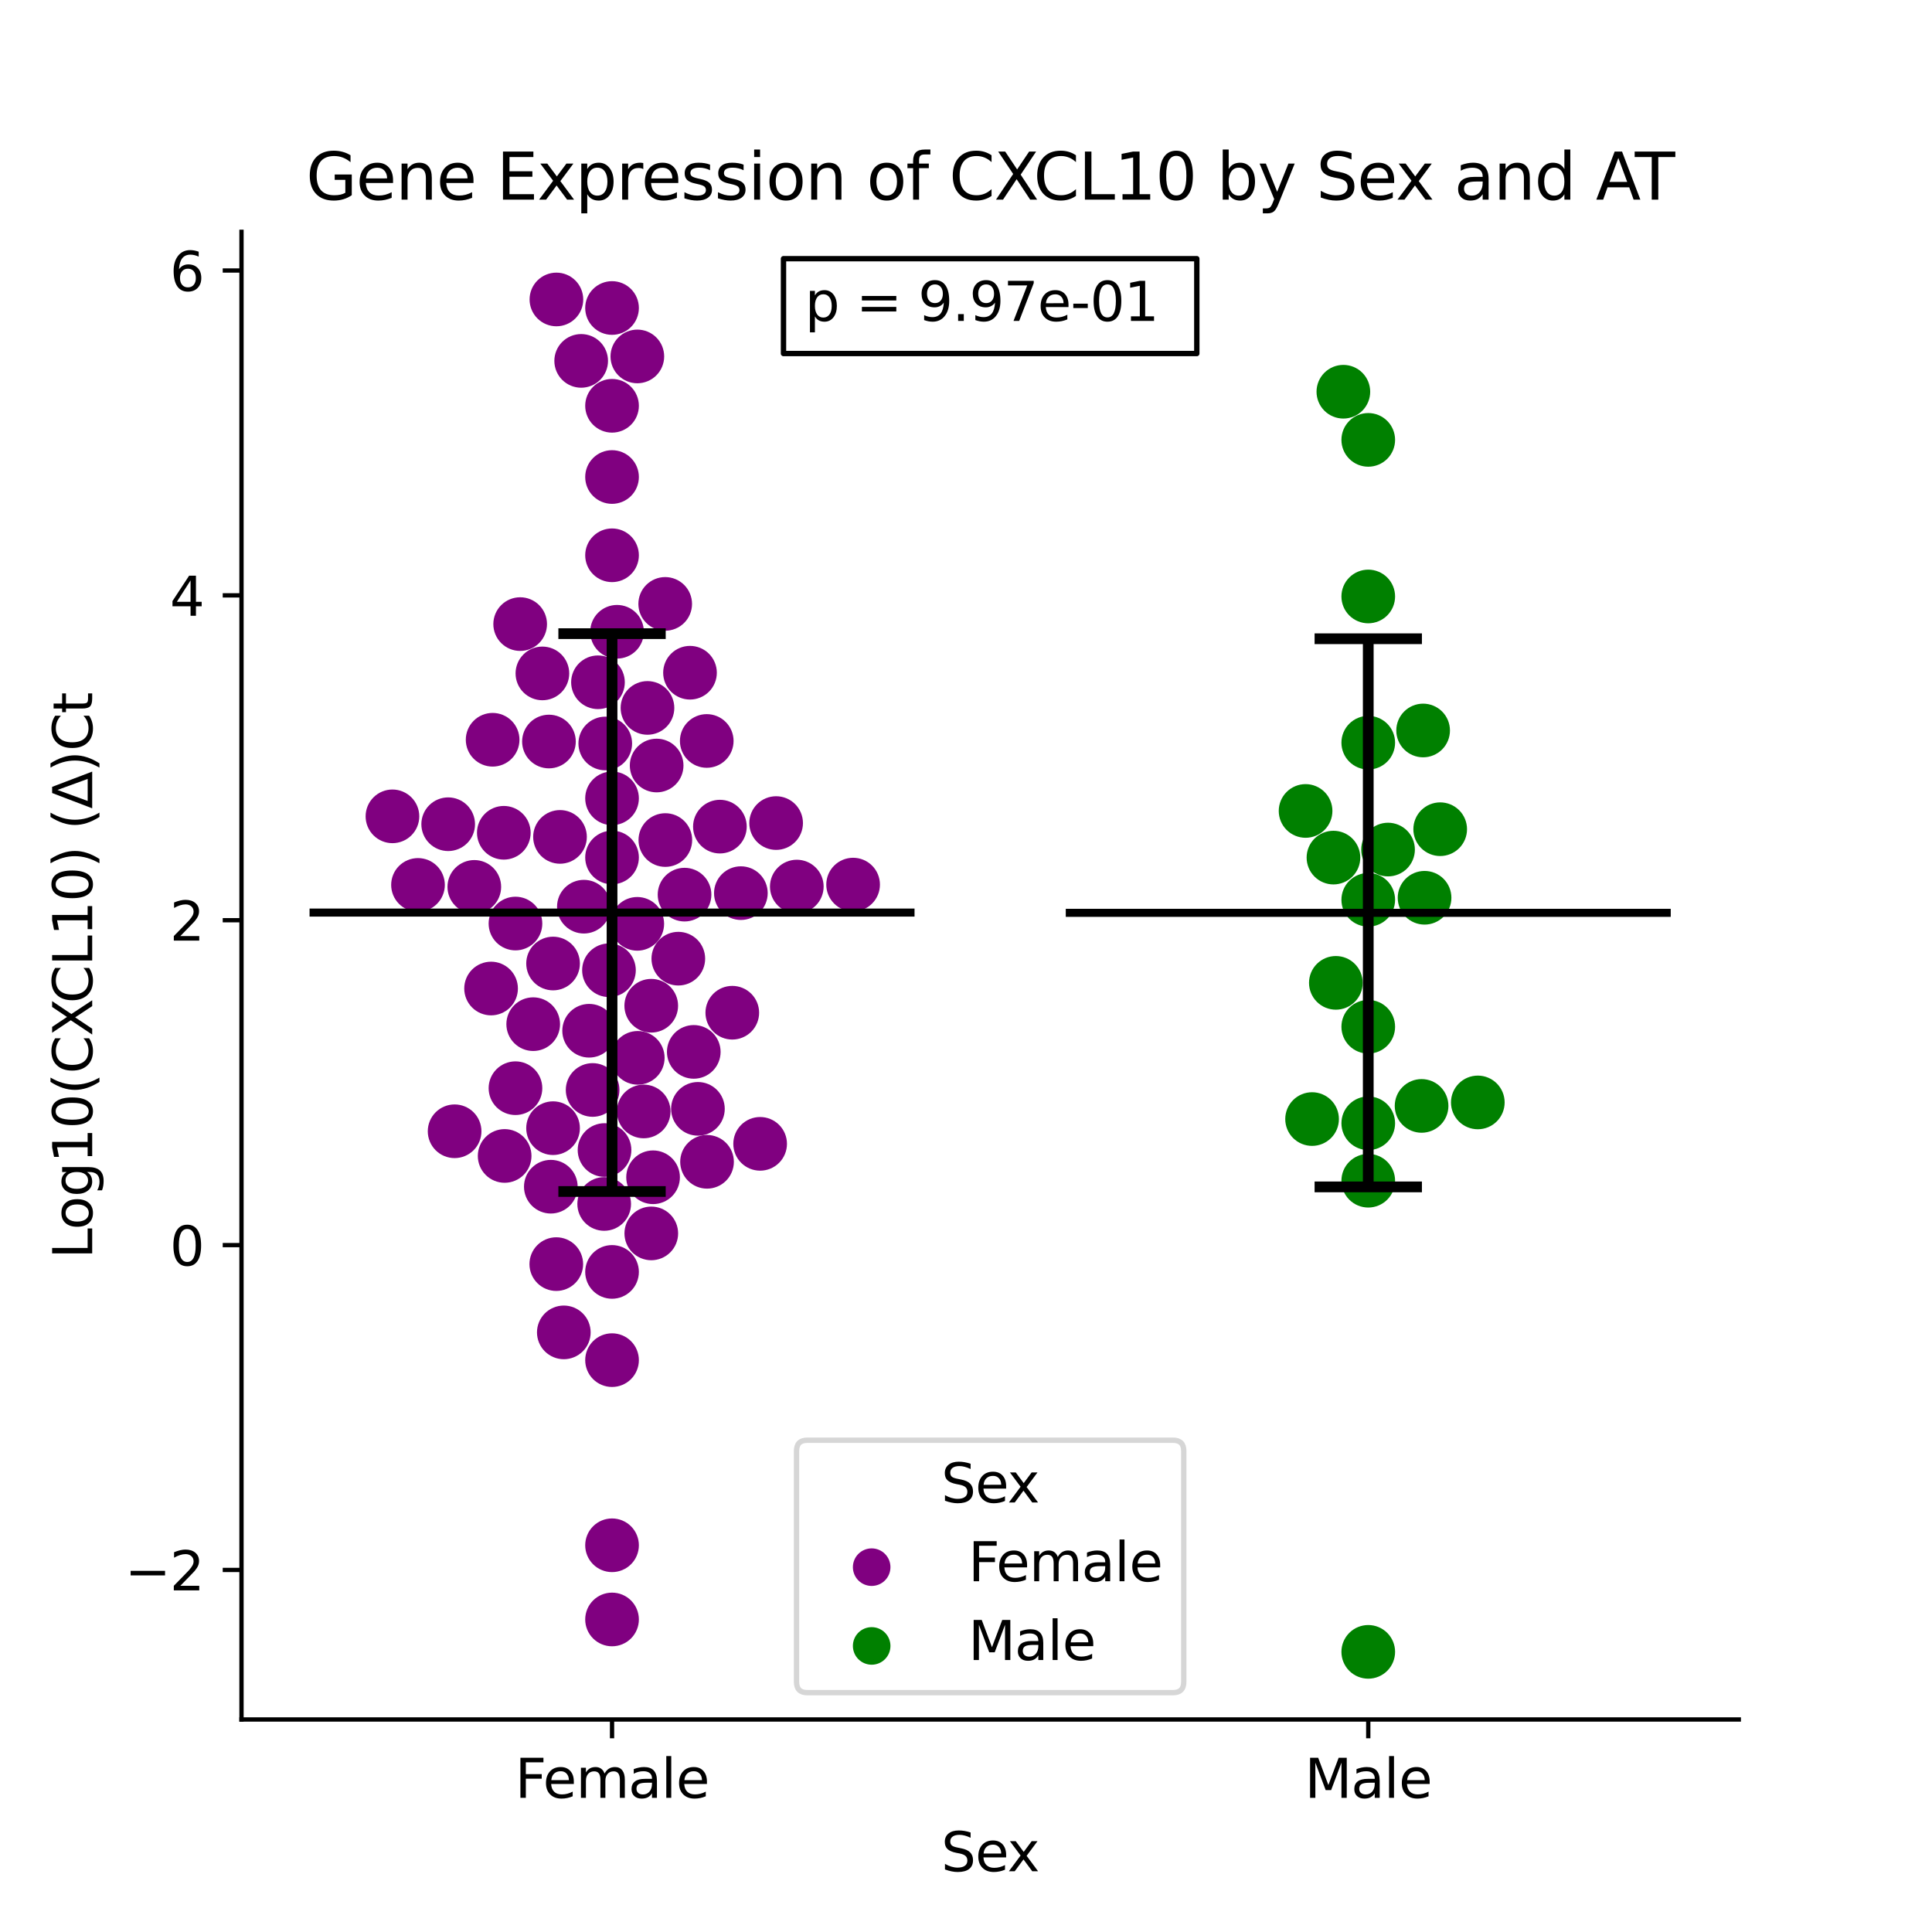 <?xml version="1.0" encoding="utf-8" standalone="no"?>
<!DOCTYPE svg PUBLIC "-//W3C//DTD SVG 1.1//EN"
  "http://www.w3.org/Graphics/SVG/1.1/DTD/svg11.dtd">
<svg xmlns:xlink="http://www.w3.org/1999/xlink" width="360pt" height="360pt" viewBox="0 0 360 360" xmlns="http://www.w3.org/2000/svg" version="1.1">
 <defs>
  <style type="text/css">*{stroke-linejoin: round; stroke-linecap: butt}</style>
 </defs>
 <g id="figure_1">
  <g id="patch_1">
   <path d="M 0 360 
L 360 360 
L 360 0 
L 0 0 
z
" style="fill: #ffffff"/>
  </g>
  <g id="axes_1">
   <g id="patch_2">
    <path d="M 45 320.4 
L 324 320.4 
L 324 43.2 
L 45 43.2 
z
" style="fill: #ffffff"/>
   </g>
   <g id="PathCollection_1">
    <defs>
     <path id="C0_0_6b194f7422" d="M 0 5 
C 1.326 5 2.598 4.473 3.536 3.536 
C 4.473 2.598 5 1.326 5 -0 
C 5 -1.326 4.473 -2.598 3.536 -3.536 
C 2.598 -4.473 1.326 -5 0 -5 
C -1.326 -5 -2.598 -4.473 -3.536 -3.536 
C -4.473 -2.598 -5 -1.326 -5 0 
C -5 1.326 -4.473 2.598 -3.536 3.536 
C -2.598 4.473 -1.326 5 0 5 
z
"/>
    </defs>
    <g clip-path="url(#p6edde2c2b1)">
     <use xlink:href="#C0_0_6b194f7422" x="118.759" y="66.416" style="fill: #800080"/>
    </g>
    <g clip-path="url(#p6edde2c2b1)">
     <use xlink:href="#C0_0_6b194f7422" x="114.977" y="117.722" style="fill: #800080"/>
    </g>
    <g clip-path="url(#p6edde2c2b1)">
     <use xlink:href="#C0_0_6b194f7422" x="136.452" y="188.706" style="fill: #800080"/>
    </g>
    <g clip-path="url(#p6edde2c2b1)">
     <use xlink:href="#C0_0_6b194f7422" x="131.692" y="138.068" style="fill: #800080"/>
    </g>
    <g clip-path="url(#p6edde2c2b1)">
     <use xlink:href="#C0_0_6b194f7422" x="91.795" y="137.843" style="fill: #800080"/>
    </g>
    <g clip-path="url(#p6edde2c2b1)">
     <use xlink:href="#C0_0_6b194f7422" x="73.127" y="152.114" style="fill: #800080"/>
    </g>
    <g clip-path="url(#p6edde2c2b1)">
     <use xlink:href="#C0_0_6b194f7422" x="96.926" y="116.291" style="fill: #800080"/>
    </g>
    <g clip-path="url(#p6edde2c2b1)">
     <use xlink:href="#C0_0_6b194f7422" x="114.045" y="57.392" style="fill: #800080"/>
    </g>
    <g clip-path="url(#p6edde2c2b1)">
     <use xlink:href="#C0_0_6b194f7422" x="121.359" y="229.828" style="fill: #800080"/>
    </g>
    <g clip-path="url(#p6edde2c2b1)">
     <use xlink:href="#C0_0_6b194f7422" x="111.424" y="127.132" style="fill: #800080"/>
    </g>
    <g clip-path="url(#p6edde2c2b1)">
     <use xlink:href="#C0_0_6b194f7422" x="103.679" y="55.8" style="fill: #800080"/>
    </g>
    <g clip-path="url(#p6edde2c2b1)">
     <use xlink:href="#C0_0_6b194f7422" x="93.879" y="155.176" style="fill: #800080"/>
    </g>
    <g clip-path="url(#p6edde2c2b1)">
     <use xlink:href="#C0_0_6b194f7422" x="112.581" y="224.34" style="fill: #800080"/>
    </g>
    <g clip-path="url(#p6edde2c2b1)">
     <use xlink:href="#C0_0_6b194f7422" x="158.965" y="164.832" style="fill: #800080"/>
    </g>
    <g clip-path="url(#p6edde2c2b1)">
     <use xlink:href="#C0_0_6b194f7422" x="96.049" y="172.089" style="fill: #800080"/>
    </g>
    <g clip-path="url(#p6edde2c2b1)">
     <use xlink:href="#C0_0_6b194f7422" x="103.056" y="179.537" style="fill: #800080"/>
    </g>
    <g clip-path="url(#p6edde2c2b1)">
     <use xlink:href="#C0_0_6b194f7422" x="114.045" y="88.885" style="fill: #800080"/>
    </g>
    <g clip-path="url(#p6edde2c2b1)">
     <use xlink:href="#C0_0_6b194f7422" x="94.034" y="215.394" style="fill: #800080"/>
    </g>
    <g clip-path="url(#p6edde2c2b1)">
     <use xlink:href="#C0_0_6b194f7422" x="114.045" y="159.779" style="fill: #800080"/>
    </g>
    <g clip-path="url(#p6edde2c2b1)">
     <use xlink:href="#C0_0_6b194f7422" x="126.395" y="178.634" style="fill: #800080"/>
    </g>
    <g clip-path="url(#p6edde2c2b1)">
     <use xlink:href="#C0_0_6b194f7422" x="122.356" y="142.644" style="fill: #800080"/>
    </g>
    <g clip-path="url(#p6edde2c2b1)">
     <use xlink:href="#C0_0_6b194f7422" x="123.976" y="156.531" style="fill: #800080"/>
    </g>
    <g clip-path="url(#p6edde2c2b1)">
     <use xlink:href="#C0_0_6b194f7422" x="88.381" y="165.258" style="fill: #800080"/>
    </g>
    <g clip-path="url(#p6edde2c2b1)">
     <use xlink:href="#C0_0_6b194f7422" x="108.797" y="168.947" style="fill: #800080"/>
    </g>
    <g clip-path="url(#p6edde2c2b1)">
     <use xlink:href="#C0_0_6b194f7422" x="113.473" y="180.792" style="fill: #800080"/>
    </g>
    <g clip-path="url(#p6edde2c2b1)">
     <use xlink:href="#C0_0_6b194f7422" x="120.647" y="131.911" style="fill: #800080"/>
    </g>
    <g clip-path="url(#p6edde2c2b1)">
     <use xlink:href="#C0_0_6b194f7422" x="144.62" y="153.366" style="fill: #800080"/>
    </g>
    <g clip-path="url(#p6edde2c2b1)">
     <use xlink:href="#C0_0_6b194f7422" x="121.691" y="219.367" style="fill: #800080"/>
    </g>
    <g clip-path="url(#p6edde2c2b1)">
     <use xlink:href="#C0_0_6b194f7422" x="114.045" y="237.003" style="fill: #800080"/>
    </g>
    <g clip-path="url(#p6edde2c2b1)">
     <use xlink:href="#C0_0_6b194f7422" x="105.059" y="248.27" style="fill: #800080"/>
    </g>
    <g clip-path="url(#p6edde2c2b1)">
     <use xlink:href="#C0_0_6b194f7422" x="108.295" y="67.247" style="fill: #800080"/>
    </g>
    <g clip-path="url(#p6edde2c2b1)">
     <use xlink:href="#C0_0_6b194f7422" x="102.638" y="221.125" style="fill: #800080"/>
    </g>
    <g clip-path="url(#p6edde2c2b1)">
     <use xlink:href="#C0_0_6b194f7422" x="114.045" y="75.614" style="fill: #800080"/>
    </g>
    <g clip-path="url(#p6edde2c2b1)">
     <use xlink:href="#C0_0_6b194f7422" x="123.951" y="112.529" style="fill: #800080"/>
    </g>
    <g clip-path="url(#p6edde2c2b1)">
     <use xlink:href="#C0_0_6b194f7422" x="118.839" y="197.114" style="fill: #800080"/>
    </g>
    <g clip-path="url(#p6edde2c2b1)">
     <use xlink:href="#C0_0_6b194f7422" x="118.746" y="172.144" style="fill: #800080"/>
    </g>
    <g clip-path="url(#p6edde2c2b1)">
     <use xlink:href="#C0_0_6b194f7422" x="104.348" y="155.944" style="fill: #800080"/>
    </g>
    <g clip-path="url(#p6edde2c2b1)">
     <use xlink:href="#C0_0_6b194f7422" x="138.051" y="166.424" style="fill: #800080"/>
    </g>
    <g clip-path="url(#p6edde2c2b1)">
     <use xlink:href="#C0_0_6b194f7422" x="114.045" y="148.756" style="fill: #800080"/>
    </g>
    <g clip-path="url(#p6edde2c2b1)">
     <use xlink:href="#C0_0_6b194f7422" x="83.513" y="153.582" style="fill: #800080"/>
    </g>
    <g clip-path="url(#p6edde2c2b1)">
     <use xlink:href="#C0_0_6b194f7422" x="121.35" y="187.404" style="fill: #800080"/>
    </g>
    <g clip-path="url(#p6edde2c2b1)">
     <use xlink:href="#C0_0_6b194f7422" x="148.472" y="165.199" style="fill: #800080"/>
    </g>
    <g clip-path="url(#p6edde2c2b1)">
     <use xlink:href="#C0_0_6b194f7422" x="91.505" y="184.197" style="fill: #800080"/>
    </g>
    <g clip-path="url(#p6edde2c2b1)">
     <use xlink:href="#C0_0_6b194f7422" x="130.048" y="206.617" style="fill: #800080"/>
    </g>
    <g clip-path="url(#p6edde2c2b1)">
     <use xlink:href="#C0_0_6b194f7422" x="112.782" y="138.537" style="fill: #800080"/>
    </g>
    <g clip-path="url(#p6edde2c2b1)">
     <use xlink:href="#C0_0_6b194f7422" x="102.289" y="138.173" style="fill: #800080"/>
    </g>
    <g clip-path="url(#p6edde2c2b1)">
     <use xlink:href="#C0_0_6b194f7422" x="77.888" y="164.89" style="fill: #800080"/>
    </g>
    <g clip-path="url(#p6edde2c2b1)">
     <use xlink:href="#C0_0_6b194f7422" x="127.555" y="166.702" style="fill: #800080"/>
    </g>
    <g clip-path="url(#p6edde2c2b1)">
     <use xlink:href="#C0_0_6b194f7422" x="134.143" y="154.03" style="fill: #800080"/>
    </g>
    <g clip-path="url(#p6edde2c2b1)">
     <use xlink:href="#C0_0_6b194f7422" x="84.71" y="210.795" style="fill: #800080"/>
    </g>
    <g clip-path="url(#p6edde2c2b1)">
     <use xlink:href="#C0_0_6b194f7422" x="131.746" y="216.486" style="fill: #800080"/>
    </g>
    <g clip-path="url(#p6edde2c2b1)">
     <use xlink:href="#C0_0_6b194f7422" x="112.645" y="214.291" style="fill: #800080"/>
    </g>
    <g clip-path="url(#p6edde2c2b1)">
     <use xlink:href="#C0_0_6b194f7422" x="129.274" y="196.004" style="fill: #800080"/>
    </g>
    <g clip-path="url(#p6edde2c2b1)">
     <use xlink:href="#C0_0_6b194f7422" x="114.045" y="301.763" style="fill: #800080"/>
    </g>
    <g clip-path="url(#p6edde2c2b1)">
     <use xlink:href="#C0_0_6b194f7422" x="103.657" y="235.549" style="fill: #800080"/>
    </g>
    <g clip-path="url(#p6edde2c2b1)">
     <use xlink:href="#C0_0_6b194f7422" x="114.045" y="253.443" style="fill: #800080"/>
    </g>
    <g clip-path="url(#p6edde2c2b1)">
     <use xlink:href="#C0_0_6b194f7422" x="141.64" y="213.138" style="fill: #800080"/>
    </g>
    <g clip-path="url(#p6edde2c2b1)">
     <use xlink:href="#C0_0_6b194f7422" x="99.355" y="190.838" style="fill: #800080"/>
    </g>
    <g clip-path="url(#p6edde2c2b1)">
     <use xlink:href="#C0_0_6b194f7422" x="101.068" y="125.481" style="fill: #800080"/>
    </g>
    <g clip-path="url(#p6edde2c2b1)">
     <use xlink:href="#C0_0_6b194f7422" x="114.045" y="287.94" style="fill: #800080"/>
    </g>
    <g clip-path="url(#p6edde2c2b1)">
     <use xlink:href="#C0_0_6b194f7422" x="109.776" y="192.064" style="fill: #800080"/>
    </g>
    <g clip-path="url(#p6edde2c2b1)">
     <use xlink:href="#C0_0_6b194f7422" x="110.428" y="203.1" style="fill: #800080"/>
    </g>
    <g clip-path="url(#p6edde2c2b1)">
     <use xlink:href="#C0_0_6b194f7422" x="96.05" y="202.77" style="fill: #800080"/>
    </g>
    <g clip-path="url(#p6edde2c2b1)">
     <use xlink:href="#C0_0_6b194f7422" x="103.054" y="210.219" style="fill: #800080"/>
    </g>
    <g clip-path="url(#p6edde2c2b1)">
     <use xlink:href="#C0_0_6b194f7422" x="119.943" y="207.101" style="fill: #800080"/>
    </g>
    <g clip-path="url(#p6edde2c2b1)">
     <use xlink:href="#C0_0_6b194f7422" x="114.045" y="103.469" style="fill: #800080"/>
    </g>
    <g clip-path="url(#p6edde2c2b1)">
     <use xlink:href="#C0_0_6b194f7422" x="128.572" y="125.352" style="fill: #800080"/>
    </g>
   </g>
   <g id="PathCollection_2">
    <defs>
     <path id="C1_0_ce421e02af" d="M 0 5 
C 1.326 5 2.598 4.473 3.536 3.536 
C 4.473 2.598 5 1.326 5 -0 
C 5 -1.326 4.473 -2.598 3.536 -3.536 
C 2.598 -4.473 1.326 -5 0 -5 
C -1.326 -5 -2.598 -4.473 -3.536 -3.536 
C -4.473 -2.598 -5 -1.326 -5 0 
C -5 1.326 -4.473 2.598 -3.536 3.536 
C -2.598 4.473 -1.326 5 0 5 
z
"/>
    </defs>
    <g clip-path="url(#p6edde2c2b1)">
     <use xlink:href="#C1_0_ce421e02af" x="254.955" y="307.8" style="fill: #008000"/>
    </g>
    <g clip-path="url(#p6edde2c2b1)">
     <use xlink:href="#C1_0_ce421e02af" x="265.179" y="136.115" style="fill: #008000"/>
    </g>
    <g clip-path="url(#p6edde2c2b1)">
     <use xlink:href="#C1_0_ce421e02af" x="248.917" y="183.141" style="fill: #008000"/>
    </g>
    <g clip-path="url(#p6edde2c2b1)">
     <use xlink:href="#C1_0_ce421e02af" x="243.276" y="151.109" style="fill: #008000"/>
    </g>
    <g clip-path="url(#p6edde2c2b1)">
     <use xlink:href="#C1_0_ce421e02af" x="254.955" y="138.39" style="fill: #008000"/>
    </g>
    <g clip-path="url(#p6edde2c2b1)">
     <use xlink:href="#C1_0_ce421e02af" x="264.891" y="206.071" style="fill: #008000"/>
    </g>
    <g clip-path="url(#p6edde2c2b1)">
     <use xlink:href="#C1_0_ce421e02af" x="248.47" y="159.801" style="fill: #008000"/>
    </g>
    <g clip-path="url(#p6edde2c2b1)">
     <use xlink:href="#C1_0_ce421e02af" x="254.955" y="167.665" style="fill: #008000"/>
    </g>
    <g clip-path="url(#p6edde2c2b1)">
     <use xlink:href="#C1_0_ce421e02af" x="254.955" y="81.965" style="fill: #008000"/>
    </g>
    <g clip-path="url(#p6edde2c2b1)">
     <use xlink:href="#C1_0_ce421e02af" x="250.316" y="72.993" style="fill: #008000"/>
    </g>
    <g clip-path="url(#p6edde2c2b1)">
     <use xlink:href="#C1_0_ce421e02af" x="265.447" y="167.286" style="fill: #008000"/>
    </g>
    <g clip-path="url(#p6edde2c2b1)">
     <use xlink:href="#C1_0_ce421e02af" x="258.643" y="158.303" style="fill: #008000"/>
    </g>
    <g clip-path="url(#p6edde2c2b1)">
     <use xlink:href="#C1_0_ce421e02af" x="254.955" y="111.144" style="fill: #008000"/>
    </g>
    <g clip-path="url(#p6edde2c2b1)">
     <use xlink:href="#C1_0_ce421e02af" x="268.359" y="154.51" style="fill: #008000"/>
    </g>
    <g clip-path="url(#p6edde2c2b1)">
     <use xlink:href="#C1_0_ce421e02af" x="254.955" y="220.009" style="fill: #008000"/>
    </g>
    <g clip-path="url(#p6edde2c2b1)">
     <use xlink:href="#C1_0_ce421e02af" x="244.487" y="208.521" style="fill: #008000"/>
    </g>
    <g clip-path="url(#p6edde2c2b1)">
     <use xlink:href="#C1_0_ce421e02af" x="275.369" y="205.422" style="fill: #008000"/>
    </g>
    <g clip-path="url(#p6edde2c2b1)">
     <use xlink:href="#C1_0_ce421e02af" x="254.955" y="191.322" style="fill: #008000"/>
    </g>
    <g clip-path="url(#p6edde2c2b1)">
     <use xlink:href="#C1_0_ce421e02af" x="254.955" y="209.304" style="fill: #008000"/>
    </g>
   </g>
   <g id="PathCollection_3"/>
   <g id="PathCollection_4"/>
   <g id="matplotlib.axis_1">
    <g id="xtick_1">
     <g id="line2d_1">
      <defs>
       <path id="m832cec788b" d="M 0 0 
L 0 3.5 
" style="stroke: #000000; stroke-width: 0.8"/>
      </defs>
      <g>
       <use xlink:href="#m832cec788b" x="114.045" y="320.4" style="stroke: #000000; stroke-width: 0.8"/>
      </g>
     </g>
     <g id="text_1">
      <!-- Female -->
      <g transform="translate(95.968 334.998) scale(0.1 -0.1)">
       <defs>
        <path id="DejaVuSans-46" d="M 628 4666 
L 3309 4666 
L 3309 4134 
L 1259 4134 
L 1259 2759 
L 3109 2759 
L 3109 2228 
L 1259 2228 
L 1259 0 
L 628 0 
L 628 4666 
z
" transform="scale(0.016)"/>
        <path id="DejaVuSans-65" d="M 3597 1894 
L 3597 1613 
L 953 1613 
Q 991 1019 1311 708 
Q 1631 397 2203 397 
Q 2534 397 2845 478 
Q 3156 559 3463 722 
L 3463 178 
Q 3153 47 2828 -22 
Q 2503 -91 2169 -91 
Q 1331 -91 842 396 
Q 353 884 353 1716 
Q 353 2575 817 3079 
Q 1281 3584 2069 3584 
Q 2775 3584 3186 3129 
Q 3597 2675 3597 1894 
z
M 3022 2063 
Q 3016 2534 2758 2815 
Q 2500 3097 2075 3097 
Q 1594 3097 1305 2825 
Q 1016 2553 972 2059 
L 3022 2063 
z
" transform="scale(0.016)"/>
        <path id="DejaVuSans-6d" d="M 3328 2828 
Q 3544 3216 3844 3400 
Q 4144 3584 4550 3584 
Q 5097 3584 5394 3201 
Q 5691 2819 5691 2113 
L 5691 0 
L 5113 0 
L 5113 2094 
Q 5113 2597 4934 2840 
Q 4756 3084 4391 3084 
Q 3944 3084 3684 2787 
Q 3425 2491 3425 1978 
L 3425 0 
L 2847 0 
L 2847 2094 
Q 2847 2600 2669 2842 
Q 2491 3084 2119 3084 
Q 1678 3084 1418 2786 
Q 1159 2488 1159 1978 
L 1159 0 
L 581 0 
L 581 3500 
L 1159 3500 
L 1159 2956 
Q 1356 3278 1631 3431 
Q 1906 3584 2284 3584 
Q 2666 3584 2933 3390 
Q 3200 3197 3328 2828 
z
" transform="scale(0.016)"/>
        <path id="DejaVuSans-61" d="M 2194 1759 
Q 1497 1759 1228 1600 
Q 959 1441 959 1056 
Q 959 750 1161 570 
Q 1363 391 1709 391 
Q 2188 391 2477 730 
Q 2766 1069 2766 1631 
L 2766 1759 
L 2194 1759 
z
M 3341 1997 
L 3341 0 
L 2766 0 
L 2766 531 
Q 2569 213 2275 61 
Q 1981 -91 1556 -91 
Q 1019 -91 701 211 
Q 384 513 384 1019 
Q 384 1609 779 1909 
Q 1175 2209 1959 2209 
L 2766 2209 
L 2766 2266 
Q 2766 2663 2505 2880 
Q 2244 3097 1772 3097 
Q 1472 3097 1187 3025 
Q 903 2953 641 2809 
L 641 3341 
Q 956 3463 1253 3523 
Q 1550 3584 1831 3584 
Q 2591 3584 2966 3190 
Q 3341 2797 3341 1997 
z
" transform="scale(0.016)"/>
        <path id="DejaVuSans-6c" d="M 603 4863 
L 1178 4863 
L 1178 0 
L 603 0 
L 603 4863 
z
" transform="scale(0.016)"/>
       </defs>
       <use xlink:href="#DejaVuSans-46"/>
       <use xlink:href="#DejaVuSans-65" x="52.02"/>
       <use xlink:href="#DejaVuSans-6d" x="113.543"/>
       <use xlink:href="#DejaVuSans-61" x="210.955"/>
       <use xlink:href="#DejaVuSans-6c" x="272.234"/>
       <use xlink:href="#DejaVuSans-65" x="300.018"/>
      </g>
     </g>
    </g>
    <g id="xtick_2">
     <g id="line2d_2">
      <g>
       <use xlink:href="#m832cec788b" x="254.955" y="320.4" style="stroke: #000000; stroke-width: 0.8"/>
      </g>
     </g>
     <g id="text_2">
      <!-- Male -->
      <g transform="translate(243.111 334.998) scale(0.1 -0.1)">
       <defs>
        <path id="DejaVuSans-4d" d="M 628 4666 
L 1569 4666 
L 2759 1491 
L 3956 4666 
L 4897 4666 
L 4897 0 
L 4281 0 
L 4281 4097 
L 3078 897 
L 2444 897 
L 1241 4097 
L 1241 0 
L 628 0 
L 628 4666 
z
" transform="scale(0.016)"/>
       </defs>
       <use xlink:href="#DejaVuSans-4d"/>
       <use xlink:href="#DejaVuSans-61" x="86.279"/>
       <use xlink:href="#DejaVuSans-6c" x="147.559"/>
       <use xlink:href="#DejaVuSans-65" x="175.342"/>
      </g>
     </g>
    </g>
    <g id="text_3">
     <!-- Sex -->
     <g transform="translate(175.377 348.677) scale(0.1 -0.1)">
      <defs>
       <path id="DejaVuSans-53" d="M 3425 4513 
L 3425 3897 
Q 3066 4069 2747 4153 
Q 2428 4238 2131 4238 
Q 1616 4238 1336 4038 
Q 1056 3838 1056 3469 
Q 1056 3159 1242 3001 
Q 1428 2844 1947 2747 
L 2328 2669 
Q 3034 2534 3370 2195 
Q 3706 1856 3706 1288 
Q 3706 609 3251 259 
Q 2797 -91 1919 -91 
Q 1588 -91 1214 -16 
Q 841 59 441 206 
L 441 856 
Q 825 641 1194 531 
Q 1563 422 1919 422 
Q 2459 422 2753 634 
Q 3047 847 3047 1241 
Q 3047 1584 2836 1778 
Q 2625 1972 2144 2069 
L 1759 2144 
Q 1053 2284 737 2584 
Q 422 2884 422 3419 
Q 422 4038 858 4394 
Q 1294 4750 2059 4750 
Q 2388 4750 2728 4690 
Q 3069 4631 3425 4513 
z
" transform="scale(0.016)"/>
       <path id="DejaVuSans-78" d="M 3513 3500 
L 2247 1797 
L 3578 0 
L 2900 0 
L 1881 1375 
L 863 0 
L 184 0 
L 1544 1831 
L 300 3500 
L 978 3500 
L 1906 2253 
L 2834 3500 
L 3513 3500 
z
" transform="scale(0.016)"/>
      </defs>
      <use xlink:href="#DejaVuSans-53"/>
      <use xlink:href="#DejaVuSans-65" x="63.477"/>
      <use xlink:href="#DejaVuSans-78" x="123.25"/>
     </g>
    </g>
   </g>
   <g id="matplotlib.axis_2">
    <g id="ytick_1">
     <g id="line2d_3">
      <defs>
       <path id="m74788a3975" d="M 0 0 
L -3.5 0 
" style="stroke: #000000; stroke-width: 0.8"/>
      </defs>
      <g>
       <use xlink:href="#m74788a3975" x="45" y="292.539" style="stroke: #000000; stroke-width: 0.8"/>
      </g>
     </g>
     <g id="text_4">
      <!-- −2 -->
      <g transform="translate(23.258 296.338) scale(0.1 -0.1)">
       <defs>
        <path id="DejaVuSans-2212" d="M 678 2272 
L 4684 2272 
L 4684 1741 
L 678 1741 
L 678 2272 
z
" transform="scale(0.016)"/>
        <path id="DejaVuSans-32" d="M 1228 531 
L 3431 531 
L 3431 0 
L 469 0 
L 469 531 
Q 828 903 1448 1529 
Q 2069 2156 2228 2338 
Q 2531 2678 2651 2914 
Q 2772 3150 2772 3378 
Q 2772 3750 2511 3984 
Q 2250 4219 1831 4219 
Q 1534 4219 1204 4116 
Q 875 4013 500 3803 
L 500 4441 
Q 881 4594 1212 4672 
Q 1544 4750 1819 4750 
Q 2544 4750 2975 4387 
Q 3406 4025 3406 3419 
Q 3406 3131 3298 2873 
Q 3191 2616 2906 2266 
Q 2828 2175 2409 1742 
Q 1991 1309 1228 531 
z
" transform="scale(0.016)"/>
       </defs>
       <use xlink:href="#DejaVuSans-2212"/>
       <use xlink:href="#DejaVuSans-32" x="83.789"/>
      </g>
     </g>
    </g>
    <g id="ytick_2">
     <g id="line2d_4">
      <g>
       <use xlink:href="#m74788a3975" x="45" y="232.005" style="stroke: #000000; stroke-width: 0.8"/>
      </g>
     </g>
     <g id="text_5">
      <!-- 0 -->
      <g transform="translate(31.637 235.804) scale(0.1 -0.1)">
       <defs>
        <path id="DejaVuSans-30" d="M 2034 4250 
Q 1547 4250 1301 3770 
Q 1056 3291 1056 2328 
Q 1056 1369 1301 889 
Q 1547 409 2034 409 
Q 2525 409 2770 889 
Q 3016 1369 3016 2328 
Q 3016 3291 2770 3770 
Q 2525 4250 2034 4250 
z
M 2034 4750 
Q 2819 4750 3233 4129 
Q 3647 3509 3647 2328 
Q 3647 1150 3233 529 
Q 2819 -91 2034 -91 
Q 1250 -91 836 529 
Q 422 1150 422 2328 
Q 422 3509 836 4129 
Q 1250 4750 2034 4750 
z
" transform="scale(0.016)"/>
       </defs>
       <use xlink:href="#DejaVuSans-30"/>
      </g>
     </g>
    </g>
    <g id="ytick_3">
     <g id="line2d_5">
      <g>
       <use xlink:href="#m74788a3975" x="45" y="171.47" style="stroke: #000000; stroke-width: 0.8"/>
      </g>
     </g>
     <g id="text_6">
      <!-- 2 -->
      <g transform="translate(31.637 175.27) scale(0.1 -0.1)">
       <use xlink:href="#DejaVuSans-32"/>
      </g>
     </g>
    </g>
    <g id="ytick_4">
     <g id="line2d_6">
      <g>
       <use xlink:href="#m74788a3975" x="45" y="110.936" style="stroke: #000000; stroke-width: 0.8"/>
      </g>
     </g>
     <g id="text_7">
      <!-- 4 -->
      <g transform="translate(31.637 114.735) scale(0.1 -0.1)">
       <defs>
        <path id="DejaVuSans-34" d="M 2419 4116 
L 825 1625 
L 2419 1625 
L 2419 4116 
z
M 2253 4666 
L 3047 4666 
L 3047 1625 
L 3713 1625 
L 3713 1100 
L 3047 1100 
L 3047 0 
L 2419 0 
L 2419 1100 
L 313 1100 
L 313 1709 
L 2253 4666 
z
" transform="scale(0.016)"/>
       </defs>
       <use xlink:href="#DejaVuSans-34"/>
      </g>
     </g>
    </g>
    <g id="ytick_5">
     <g id="line2d_7">
      <g>
       <use xlink:href="#m74788a3975" x="45" y="50.402" style="stroke: #000000; stroke-width: 0.8"/>
      </g>
     </g>
     <g id="text_8">
      <!-- 6 -->
      <g transform="translate(31.637 54.201) scale(0.1 -0.1)">
       <defs>
        <path id="DejaVuSans-36" d="M 2113 2584 
Q 1688 2584 1439 2293 
Q 1191 2003 1191 1497 
Q 1191 994 1439 701 
Q 1688 409 2113 409 
Q 2538 409 2786 701 
Q 3034 994 3034 1497 
Q 3034 2003 2786 2293 
Q 2538 2584 2113 2584 
z
M 3366 4563 
L 3366 3988 
Q 3128 4100 2886 4159 
Q 2644 4219 2406 4219 
Q 1781 4219 1451 3797 
Q 1122 3375 1075 2522 
Q 1259 2794 1537 2939 
Q 1816 3084 2150 3084 
Q 2853 3084 3261 2657 
Q 3669 2231 3669 1497 
Q 3669 778 3244 343 
Q 2819 -91 2113 -91 
Q 1303 -91 875 529 
Q 447 1150 447 2328 
Q 447 3434 972 4092 
Q 1497 4750 2381 4750 
Q 2619 4750 2861 4703 
Q 3103 4656 3366 4563 
z
" transform="scale(0.016)"/>
       </defs>
       <use xlink:href="#DejaVuSans-36"/>
      </g>
     </g>
    </g>
    <g id="text_9">
     <!-- Log10(CXCL10) (Δ)Ct -->
     <g transform="translate(17.178 234.552) rotate(-90) scale(0.1 -0.1)">
      <defs>
       <path id="DejaVuSans-4c" d="M 628 4666 
L 1259 4666 
L 1259 531 
L 3531 531 
L 3531 0 
L 628 0 
L 628 4666 
z
" transform="scale(0.016)"/>
       <path id="DejaVuSans-6f" d="M 1959 3097 
Q 1497 3097 1228 2736 
Q 959 2375 959 1747 
Q 959 1119 1226 758 
Q 1494 397 1959 397 
Q 2419 397 2687 759 
Q 2956 1122 2956 1747 
Q 2956 2369 2687 2733 
Q 2419 3097 1959 3097 
z
M 1959 3584 
Q 2709 3584 3137 3096 
Q 3566 2609 3566 1747 
Q 3566 888 3137 398 
Q 2709 -91 1959 -91 
Q 1206 -91 779 398 
Q 353 888 353 1747 
Q 353 2609 779 3096 
Q 1206 3584 1959 3584 
z
" transform="scale(0.016)"/>
       <path id="DejaVuSans-67" d="M 2906 1791 
Q 2906 2416 2648 2759 
Q 2391 3103 1925 3103 
Q 1463 3103 1205 2759 
Q 947 2416 947 1791 
Q 947 1169 1205 825 
Q 1463 481 1925 481 
Q 2391 481 2648 825 
Q 2906 1169 2906 1791 
z
M 3481 434 
Q 3481 -459 3084 -895 
Q 2688 -1331 1869 -1331 
Q 1566 -1331 1297 -1286 
Q 1028 -1241 775 -1147 
L 775 -588 
Q 1028 -725 1275 -790 
Q 1522 -856 1778 -856 
Q 2344 -856 2625 -561 
Q 2906 -266 2906 331 
L 2906 616 
Q 2728 306 2450 153 
Q 2172 0 1784 0 
Q 1141 0 747 490 
Q 353 981 353 1791 
Q 353 2603 747 3093 
Q 1141 3584 1784 3584 
Q 2172 3584 2450 3431 
Q 2728 3278 2906 2969 
L 2906 3500 
L 3481 3500 
L 3481 434 
z
" transform="scale(0.016)"/>
       <path id="DejaVuSans-31" d="M 794 531 
L 1825 531 
L 1825 4091 
L 703 3866 
L 703 4441 
L 1819 4666 
L 2450 4666 
L 2450 531 
L 3481 531 
L 3481 0 
L 794 0 
L 794 531 
z
" transform="scale(0.016)"/>
       <path id="DejaVuSans-28" d="M 1984 4856 
Q 1566 4138 1362 3434 
Q 1159 2731 1159 2009 
Q 1159 1288 1364 580 
Q 1569 -128 1984 -844 
L 1484 -844 
Q 1016 -109 783 600 
Q 550 1309 550 2009 
Q 550 2706 781 3412 
Q 1013 4119 1484 4856 
L 1984 4856 
z
" transform="scale(0.016)"/>
       <path id="DejaVuSans-43" d="M 4122 4306 
L 4122 3641 
Q 3803 3938 3442 4084 
Q 3081 4231 2675 4231 
Q 1875 4231 1450 3742 
Q 1025 3253 1025 2328 
Q 1025 1406 1450 917 
Q 1875 428 2675 428 
Q 3081 428 3442 575 
Q 3803 722 4122 1019 
L 4122 359 
Q 3791 134 3420 21 
Q 3050 -91 2638 -91 
Q 1578 -91 968 557 
Q 359 1206 359 2328 
Q 359 3453 968 4101 
Q 1578 4750 2638 4750 
Q 3056 4750 3426 4639 
Q 3797 4528 4122 4306 
z
" transform="scale(0.016)"/>
       <path id="DejaVuSans-58" d="M 403 4666 
L 1081 4666 
L 2241 2931 
L 3406 4666 
L 4084 4666 
L 2584 2425 
L 4184 0 
L 3506 0 
L 2194 1984 
L 872 0 
L 191 0 
L 1856 2491 
L 403 4666 
z
" transform="scale(0.016)"/>
       <path id="DejaVuSans-29" d="M 513 4856 
L 1013 4856 
Q 1481 4119 1714 3412 
Q 1947 2706 1947 2009 
Q 1947 1309 1714 600 
Q 1481 -109 1013 -844 
L 513 -844 
Q 928 -128 1133 580 
Q 1338 1288 1338 2009 
Q 1338 2731 1133 3434 
Q 928 4138 513 4856 
z
" transform="scale(0.016)"/>
       <path id="DejaVuSans-20" transform="scale(0.016)"/>
       <path id="DejaVuSans-394" d="M 2188 4044 
L 906 525 
L 3472 525 
L 2188 4044 
z
M 50 0 
L 1831 4666 
L 2547 4666 
L 4325 0 
L 50 0 
z
" transform="scale(0.016)"/>
       <path id="DejaVuSans-74" d="M 1172 4494 
L 1172 3500 
L 2356 3500 
L 2356 3053 
L 1172 3053 
L 1172 1153 
Q 1172 725 1289 603 
Q 1406 481 1766 481 
L 2356 481 
L 2356 0 
L 1766 0 
Q 1100 0 847 248 
Q 594 497 594 1153 
L 594 3053 
L 172 3053 
L 172 3500 
L 594 3500 
L 594 4494 
L 1172 4494 
z
" transform="scale(0.016)"/>
      </defs>
      <use xlink:href="#DejaVuSans-4c"/>
      <use xlink:href="#DejaVuSans-6f" x="53.963"/>
      <use xlink:href="#DejaVuSans-67" x="115.145"/>
      <use xlink:href="#DejaVuSans-31" x="178.621"/>
      <use xlink:href="#DejaVuSans-30" x="242.244"/>
      <use xlink:href="#DejaVuSans-28" x="305.867"/>
      <use xlink:href="#DejaVuSans-43" x="344.881"/>
      <use xlink:href="#DejaVuSans-58" x="414.705"/>
      <use xlink:href="#DejaVuSans-43" x="475.961"/>
      <use xlink:href="#DejaVuSans-4c" x="545.785"/>
      <use xlink:href="#DejaVuSans-31" x="601.498"/>
      <use xlink:href="#DejaVuSans-30" x="665.121"/>
      <use xlink:href="#DejaVuSans-29" x="728.744"/>
      <use xlink:href="#DejaVuSans-20" x="767.758"/>
      <use xlink:href="#DejaVuSans-28" x="799.545"/>
      <use xlink:href="#DejaVuSans-394" x="838.559"/>
      <use xlink:href="#DejaVuSans-29" x="906.967"/>
      <use xlink:href="#DejaVuSans-43" x="945.98"/>
      <use xlink:href="#DejaVuSans-74" x="1015.805"/>
     </g>
    </g>
   </g>
   <g id="LineCollection_1">
    <path d="M 114.045 222.019 
L 114.045 118.072 
" clip-path="url(#p6edde2c2b1)" style="fill: none; stroke: #000000; stroke-width: 2"/>
   </g>
   <g id="line2d_8">
    <defs>
     <path id="mdc214c5662" d="M 10 0 
L -10 -0 
" style="stroke: #000000; stroke-width: 2"/>
    </defs>
    <g clip-path="url(#p6edde2c2b1)">
     <use xlink:href="#mdc214c5662" x="114.045" y="222.019" style="stroke: #000000; stroke-width: 2"/>
    </g>
   </g>
   <g id="line2d_9">
    <g clip-path="url(#p6edde2c2b1)">
     <use xlink:href="#mdc214c5662" x="114.045" y="118.072" style="stroke: #000000; stroke-width: 2"/>
    </g>
   </g>
   <g id="LineCollection_2">
    <path d="M 254.955 221.159 
L 254.955 119.023 
" clip-path="url(#p6edde2c2b1)" style="fill: none; stroke: #000000; stroke-width: 2"/>
   </g>
   <g id="line2d_10">
    <g clip-path="url(#p6edde2c2b1)">
     <use xlink:href="#mdc214c5662" x="254.955" y="221.159" style="stroke: #000000; stroke-width: 2"/>
    </g>
   </g>
   <g id="line2d_11">
    <g clip-path="url(#p6edde2c2b1)">
     <use xlink:href="#mdc214c5662" x="254.955" y="119.023" style="stroke: #000000; stroke-width: 2"/>
    </g>
   </g>
   <g id="LineCollection_3">
    <path d="M 57.682 170.046 
L 170.409 170.046 
" clip-path="url(#p6edde2c2b1)" style="fill: none; stroke: #000000; stroke-width: 1.5"/>
   </g>
   <g id="LineCollection_4">
    <path d="M 198.591 170.091 
L 311.318 170.091 
" clip-path="url(#p6edde2c2b1)" style="fill: none; stroke: #000000; stroke-width: 1.5"/>
   </g>
   <g id="patch_3">
    <path d="M 45 320.4 
L 45 43.2 
" style="fill: none; stroke: #000000; stroke-width: 0.8; stroke-linejoin: miter; stroke-linecap: square"/>
   </g>
   <g id="patch_4">
    <path d="M 45 320.4 
L 324 320.4 
" style="fill: none; stroke: #000000; stroke-width: 0.8; stroke-linejoin: miter; stroke-linecap: square"/>
   </g>
   <g id="text_10">
    <!-- Gene Expression of CXCL10 by Sex and AT -->
    <g transform="translate(57.034 37.2) scale(0.12 -0.12)">
     <defs>
      <path id="DejaVuSans-47" d="M 3809 666 
L 3809 1919 
L 2778 1919 
L 2778 2438 
L 4434 2438 
L 4434 434 
Q 4069 175 3628 42 
Q 3188 -91 2688 -91 
Q 1594 -91 976 548 
Q 359 1188 359 2328 
Q 359 3472 976 4111 
Q 1594 4750 2688 4750 
Q 3144 4750 3555 4637 
Q 3966 4525 4313 4306 
L 4313 3634 
Q 3963 3931 3569 4081 
Q 3175 4231 2741 4231 
Q 1884 4231 1454 3753 
Q 1025 3275 1025 2328 
Q 1025 1384 1454 906 
Q 1884 428 2741 428 
Q 3075 428 3337 486 
Q 3600 544 3809 666 
z
" transform="scale(0.016)"/>
      <path id="DejaVuSans-6e" d="M 3513 2113 
L 3513 0 
L 2938 0 
L 2938 2094 
Q 2938 2591 2744 2837 
Q 2550 3084 2163 3084 
Q 1697 3084 1428 2787 
Q 1159 2491 1159 1978 
L 1159 0 
L 581 0 
L 581 3500 
L 1159 3500 
L 1159 2956 
Q 1366 3272 1645 3428 
Q 1925 3584 2291 3584 
Q 2894 3584 3203 3211 
Q 3513 2838 3513 2113 
z
" transform="scale(0.016)"/>
      <path id="DejaVuSans-45" d="M 628 4666 
L 3578 4666 
L 3578 4134 
L 1259 4134 
L 1259 2753 
L 3481 2753 
L 3481 2222 
L 1259 2222 
L 1259 531 
L 3634 531 
L 3634 0 
L 628 0 
L 628 4666 
z
" transform="scale(0.016)"/>
      <path id="DejaVuSans-70" d="M 1159 525 
L 1159 -1331 
L 581 -1331 
L 581 3500 
L 1159 3500 
L 1159 2969 
Q 1341 3281 1617 3432 
Q 1894 3584 2278 3584 
Q 2916 3584 3314 3078 
Q 3713 2572 3713 1747 
Q 3713 922 3314 415 
Q 2916 -91 2278 -91 
Q 1894 -91 1617 61 
Q 1341 213 1159 525 
z
M 3116 1747 
Q 3116 2381 2855 2742 
Q 2594 3103 2138 3103 
Q 1681 3103 1420 2742 
Q 1159 2381 1159 1747 
Q 1159 1113 1420 752 
Q 1681 391 2138 391 
Q 2594 391 2855 752 
Q 3116 1113 3116 1747 
z
" transform="scale(0.016)"/>
      <path id="DejaVuSans-72" d="M 2631 2963 
Q 2534 3019 2420 3045 
Q 2306 3072 2169 3072 
Q 1681 3072 1420 2755 
Q 1159 2438 1159 1844 
L 1159 0 
L 581 0 
L 581 3500 
L 1159 3500 
L 1159 2956 
Q 1341 3275 1631 3429 
Q 1922 3584 2338 3584 
Q 2397 3584 2469 3576 
Q 2541 3569 2628 3553 
L 2631 2963 
z
" transform="scale(0.016)"/>
      <path id="DejaVuSans-73" d="M 2834 3397 
L 2834 2853 
Q 2591 2978 2328 3040 
Q 2066 3103 1784 3103 
Q 1356 3103 1142 2972 
Q 928 2841 928 2578 
Q 928 2378 1081 2264 
Q 1234 2150 1697 2047 
L 1894 2003 
Q 2506 1872 2764 1633 
Q 3022 1394 3022 966 
Q 3022 478 2636 193 
Q 2250 -91 1575 -91 
Q 1294 -91 989 -36 
Q 684 19 347 128 
L 347 722 
Q 666 556 975 473 
Q 1284 391 1588 391 
Q 1994 391 2212 530 
Q 2431 669 2431 922 
Q 2431 1156 2273 1281 
Q 2116 1406 1581 1522 
L 1381 1569 
Q 847 1681 609 1914 
Q 372 2147 372 2553 
Q 372 3047 722 3315 
Q 1072 3584 1716 3584 
Q 2034 3584 2315 3537 
Q 2597 3491 2834 3397 
z
" transform="scale(0.016)"/>
      <path id="DejaVuSans-69" d="M 603 3500 
L 1178 3500 
L 1178 0 
L 603 0 
L 603 3500 
z
M 603 4863 
L 1178 4863 
L 1178 4134 
L 603 4134 
L 603 4863 
z
" transform="scale(0.016)"/>
      <path id="DejaVuSans-66" d="M 2375 4863 
L 2375 4384 
L 1825 4384 
Q 1516 4384 1395 4259 
Q 1275 4134 1275 3809 
L 1275 3500 
L 2222 3500 
L 2222 3053 
L 1275 3053 
L 1275 0 
L 697 0 
L 697 3053 
L 147 3053 
L 147 3500 
L 697 3500 
L 697 3744 
Q 697 4328 969 4595 
Q 1241 4863 1831 4863 
L 2375 4863 
z
" transform="scale(0.016)"/>
      <path id="DejaVuSans-62" d="M 3116 1747 
Q 3116 2381 2855 2742 
Q 2594 3103 2138 3103 
Q 1681 3103 1420 2742 
Q 1159 2381 1159 1747 
Q 1159 1113 1420 752 
Q 1681 391 2138 391 
Q 2594 391 2855 752 
Q 3116 1113 3116 1747 
z
M 1159 2969 
Q 1341 3281 1617 3432 
Q 1894 3584 2278 3584 
Q 2916 3584 3314 3078 
Q 3713 2572 3713 1747 
Q 3713 922 3314 415 
Q 2916 -91 2278 -91 
Q 1894 -91 1617 61 
Q 1341 213 1159 525 
L 1159 0 
L 581 0 
L 581 4863 
L 1159 4863 
L 1159 2969 
z
" transform="scale(0.016)"/>
      <path id="DejaVuSans-79" d="M 2059 -325 
Q 1816 -950 1584 -1140 
Q 1353 -1331 966 -1331 
L 506 -1331 
L 506 -850 
L 844 -850 
Q 1081 -850 1212 -737 
Q 1344 -625 1503 -206 
L 1606 56 
L 191 3500 
L 800 3500 
L 1894 763 
L 2988 3500 
L 3597 3500 
L 2059 -325 
z
" transform="scale(0.016)"/>
      <path id="DejaVuSans-64" d="M 2906 2969 
L 2906 4863 
L 3481 4863 
L 3481 0 
L 2906 0 
L 2906 525 
Q 2725 213 2448 61 
Q 2172 -91 1784 -91 
Q 1150 -91 751 415 
Q 353 922 353 1747 
Q 353 2572 751 3078 
Q 1150 3584 1784 3584 
Q 2172 3584 2448 3432 
Q 2725 3281 2906 2969 
z
M 947 1747 
Q 947 1113 1208 752 
Q 1469 391 1925 391 
Q 2381 391 2643 752 
Q 2906 1113 2906 1747 
Q 2906 2381 2643 2742 
Q 2381 3103 1925 3103 
Q 1469 3103 1208 2742 
Q 947 2381 947 1747 
z
" transform="scale(0.016)"/>
      <path id="DejaVuSans-41" d="M 2188 4044 
L 1331 1722 
L 3047 1722 
L 2188 4044 
z
M 1831 4666 
L 2547 4666 
L 4325 0 
L 3669 0 
L 3244 1197 
L 1141 1197 
L 716 0 
L 50 0 
L 1831 4666 
z
" transform="scale(0.016)"/>
      <path id="DejaVuSans-54" d="M -19 4666 
L 3928 4666 
L 3928 4134 
L 2272 4134 
L 2272 0 
L 1638 0 
L 1638 4134 
L -19 4134 
L -19 4666 
z
" transform="scale(0.016)"/>
     </defs>
     <use xlink:href="#DejaVuSans-47"/>
     <use xlink:href="#DejaVuSans-65" x="77.49"/>
     <use xlink:href="#DejaVuSans-6e" x="139.014"/>
     <use xlink:href="#DejaVuSans-65" x="202.393"/>
     <use xlink:href="#DejaVuSans-20" x="263.916"/>
     <use xlink:href="#DejaVuSans-45" x="295.703"/>
     <use xlink:href="#DejaVuSans-78" x="358.887"/>
     <use xlink:href="#DejaVuSans-70" x="418.066"/>
     <use xlink:href="#DejaVuSans-72" x="481.543"/>
     <use xlink:href="#DejaVuSans-65" x="520.406"/>
     <use xlink:href="#DejaVuSans-73" x="581.93"/>
     <use xlink:href="#DejaVuSans-73" x="634.029"/>
     <use xlink:href="#DejaVuSans-69" x="686.129"/>
     <use xlink:href="#DejaVuSans-6f" x="713.912"/>
     <use xlink:href="#DejaVuSans-6e" x="775.094"/>
     <use xlink:href="#DejaVuSans-20" x="838.473"/>
     <use xlink:href="#DejaVuSans-6f" x="870.26"/>
     <use xlink:href="#DejaVuSans-66" x="931.441"/>
     <use xlink:href="#DejaVuSans-20" x="966.646"/>
     <use xlink:href="#DejaVuSans-43" x="998.434"/>
     <use xlink:href="#DejaVuSans-58" x="1068.258"/>
     <use xlink:href="#DejaVuSans-43" x="1129.514"/>
     <use xlink:href="#DejaVuSans-4c" x="1199.338"/>
     <use xlink:href="#DejaVuSans-31" x="1255.051"/>
     <use xlink:href="#DejaVuSans-30" x="1318.674"/>
     <use xlink:href="#DejaVuSans-20" x="1382.297"/>
     <use xlink:href="#DejaVuSans-62" x="1414.084"/>
     <use xlink:href="#DejaVuSans-79" x="1477.561"/>
     <use xlink:href="#DejaVuSans-20" x="1536.74"/>
     <use xlink:href="#DejaVuSans-53" x="1568.527"/>
     <use xlink:href="#DejaVuSans-65" x="1632.004"/>
     <use xlink:href="#DejaVuSans-78" x="1691.777"/>
     <use xlink:href="#DejaVuSans-20" x="1750.957"/>
     <use xlink:href="#DejaVuSans-61" x="1782.744"/>
     <use xlink:href="#DejaVuSans-6e" x="1844.023"/>
     <use xlink:href="#DejaVuSans-64" x="1907.402"/>
     <use xlink:href="#DejaVuSans-20" x="1970.879"/>
     <use xlink:href="#DejaVuSans-41" x="2002.666"/>
     <use xlink:href="#DejaVuSans-54" x="2063.324"/>
    </g>
   </g>
   <g id="patch_5">
    <path d="M 145.993 65.878 
L 223.007 65.878 
L 223.007 48.2 
L 145.993 48.2 
z
" style="fill: #ffffff; stroke: #000000; stroke-linejoin: miter"/>
   </g>
   <g id="text_11">
    <!-- p = 9.97e-01  -->
    <g transform="translate(149.993 59.798) scale(0.1 -0.1)">
     <defs>
      <path id="DejaVuSans-3d" d="M 678 2906 
L 4684 2906 
L 4684 2381 
L 678 2381 
L 678 2906 
z
M 678 1631 
L 4684 1631 
L 4684 1100 
L 678 1100 
L 678 1631 
z
" transform="scale(0.016)"/>
      <path id="DejaVuSans-39" d="M 703 97 
L 703 672 
Q 941 559 1184 500 
Q 1428 441 1663 441 
Q 2288 441 2617 861 
Q 2947 1281 2994 2138 
Q 2813 1869 2534 1725 
Q 2256 1581 1919 1581 
Q 1219 1581 811 2004 
Q 403 2428 403 3163 
Q 403 3881 828 4315 
Q 1253 4750 1959 4750 
Q 2769 4750 3195 4129 
Q 3622 3509 3622 2328 
Q 3622 1225 3098 567 
Q 2575 -91 1691 -91 
Q 1453 -91 1209 -44 
Q 966 3 703 97 
z
M 1959 2075 
Q 2384 2075 2632 2365 
Q 2881 2656 2881 3163 
Q 2881 3666 2632 3958 
Q 2384 4250 1959 4250 
Q 1534 4250 1286 3958 
Q 1038 3666 1038 3163 
Q 1038 2656 1286 2365 
Q 1534 2075 1959 2075 
z
" transform="scale(0.016)"/>
      <path id="DejaVuSans-2e" d="M 684 794 
L 1344 794 
L 1344 0 
L 684 0 
L 684 794 
z
" transform="scale(0.016)"/>
      <path id="DejaVuSans-37" d="M 525 4666 
L 3525 4666 
L 3525 4397 
L 1831 0 
L 1172 0 
L 2766 4134 
L 525 4134 
L 525 4666 
z
" transform="scale(0.016)"/>
      <path id="DejaVuSans-2d" d="M 313 2009 
L 1997 2009 
L 1997 1497 
L 313 1497 
L 313 2009 
z
" transform="scale(0.016)"/>
     </defs>
     <use xlink:href="#DejaVuSans-70"/>
     <use xlink:href="#DejaVuSans-20" x="63.477"/>
     <use xlink:href="#DejaVuSans-3d" x="95.264"/>
     <use xlink:href="#DejaVuSans-20" x="179.053"/>
     <use xlink:href="#DejaVuSans-39" x="210.84"/>
     <use xlink:href="#DejaVuSans-2e" x="274.463"/>
     <use xlink:href="#DejaVuSans-39" x="306.25"/>
     <use xlink:href="#DejaVuSans-37" x="369.873"/>
     <use xlink:href="#DejaVuSans-65" x="433.496"/>
     <use xlink:href="#DejaVuSans-2d" x="495.02"/>
     <use xlink:href="#DejaVuSans-30" x="531.104"/>
     <use xlink:href="#DejaVuSans-31" x="594.727"/>
     <use xlink:href="#DejaVuSans-20" x="658.35"/>
    </g>
   </g>
   <g id="legend_1">
    <g id="patch_6">
     <path d="M 150.423 315.4 
L 218.577 315.4 
Q 220.577 315.4 220.577 313.4 
L 220.577 270.366 
Q 220.577 268.366 218.577 268.366 
L 150.423 268.366 
Q 148.423 268.366 148.423 270.366 
L 148.423 313.4 
Q 148.423 315.4 150.423 315.4 
z
" style="fill: #ffffff; opacity: 0.8; stroke: #cccccc; stroke-linejoin: miter"/>
    </g>
    <g id="text_12">
     <!-- Sex -->
     <g transform="translate(175.377 279.964) scale(0.1 -0.1)">
      <use xlink:href="#DejaVuSans-53"/>
      <use xlink:href="#DejaVuSans-65" x="63.477"/>
      <use xlink:href="#DejaVuSans-78" x="123.25"/>
     </g>
    </g>
    <g id="PathCollection_5">
     <defs>
      <path id="ma8d74ca15d" d="M 0 3 
C 0.796 3 1.559 2.684 2.121 2.121 
C 2.684 1.559 3 0.796 3 0 
C 3 -0.796 2.684 -1.559 2.121 -2.121 
C 1.559 -2.684 0.796 -3 0 -3 
C -0.796 -3 -1.559 -2.684 -2.121 -2.121 
C -2.684 -1.559 -3 -0.796 -3 0 
C -3 0.796 -2.684 1.559 -2.121 2.121 
C -1.559 2.684 -0.796 3 0 3 
z
" style="stroke: #800080"/>
     </defs>
     <g>
      <use xlink:href="#ma8d74ca15d" x="162.423" y="292.017" style="fill: #800080; stroke: #800080"/>
     </g>
    </g>
    <g id="text_13">
     <!-- Female -->
     <g transform="translate(180.423 294.642) scale(0.1 -0.1)">
      <use xlink:href="#DejaVuSans-46"/>
      <use xlink:href="#DejaVuSans-65" x="52.02"/>
      <use xlink:href="#DejaVuSans-6d" x="113.543"/>
      <use xlink:href="#DejaVuSans-61" x="210.955"/>
      <use xlink:href="#DejaVuSans-6c" x="272.234"/>
      <use xlink:href="#DejaVuSans-65" x="300.018"/>
     </g>
    </g>
    <g id="PathCollection_6">
     <defs>
      <path id="m370f20405e" d="M 0 3 
C 0.796 3 1.559 2.684 2.121 2.121 
C 2.684 1.559 3 0.796 3 0 
C 3 -0.796 2.684 -1.559 2.121 -2.121 
C 1.559 -2.684 0.796 -3 0 -3 
C -0.796 -3 -1.559 -2.684 -2.121 -2.121 
C -2.684 -1.559 -3 -0.796 -3 0 
C -3 0.796 -2.684 1.559 -2.121 2.121 
C -1.559 2.684 -0.796 3 0 3 
z
" style="stroke: #008000"/>
     </defs>
     <g>
      <use xlink:href="#m370f20405e" x="162.423" y="306.695" style="fill: #008000; stroke: #008000"/>
     </g>
    </g>
    <g id="text_14">
     <!-- Male -->
     <g transform="translate(180.423 309.32) scale(0.1 -0.1)">
      <use xlink:href="#DejaVuSans-4d"/>
      <use xlink:href="#DejaVuSans-61" x="86.279"/>
      <use xlink:href="#DejaVuSans-6c" x="147.559"/>
      <use xlink:href="#DejaVuSans-65" x="175.342"/>
     </g>
    </g>
   </g>
  </g>
 </g>
 <defs>
  <clipPath id="p6edde2c2b1">
   <rect x="45" y="43.2" width="279" height="277.2"/>
  </clipPath>
 </defs>
</svg>

